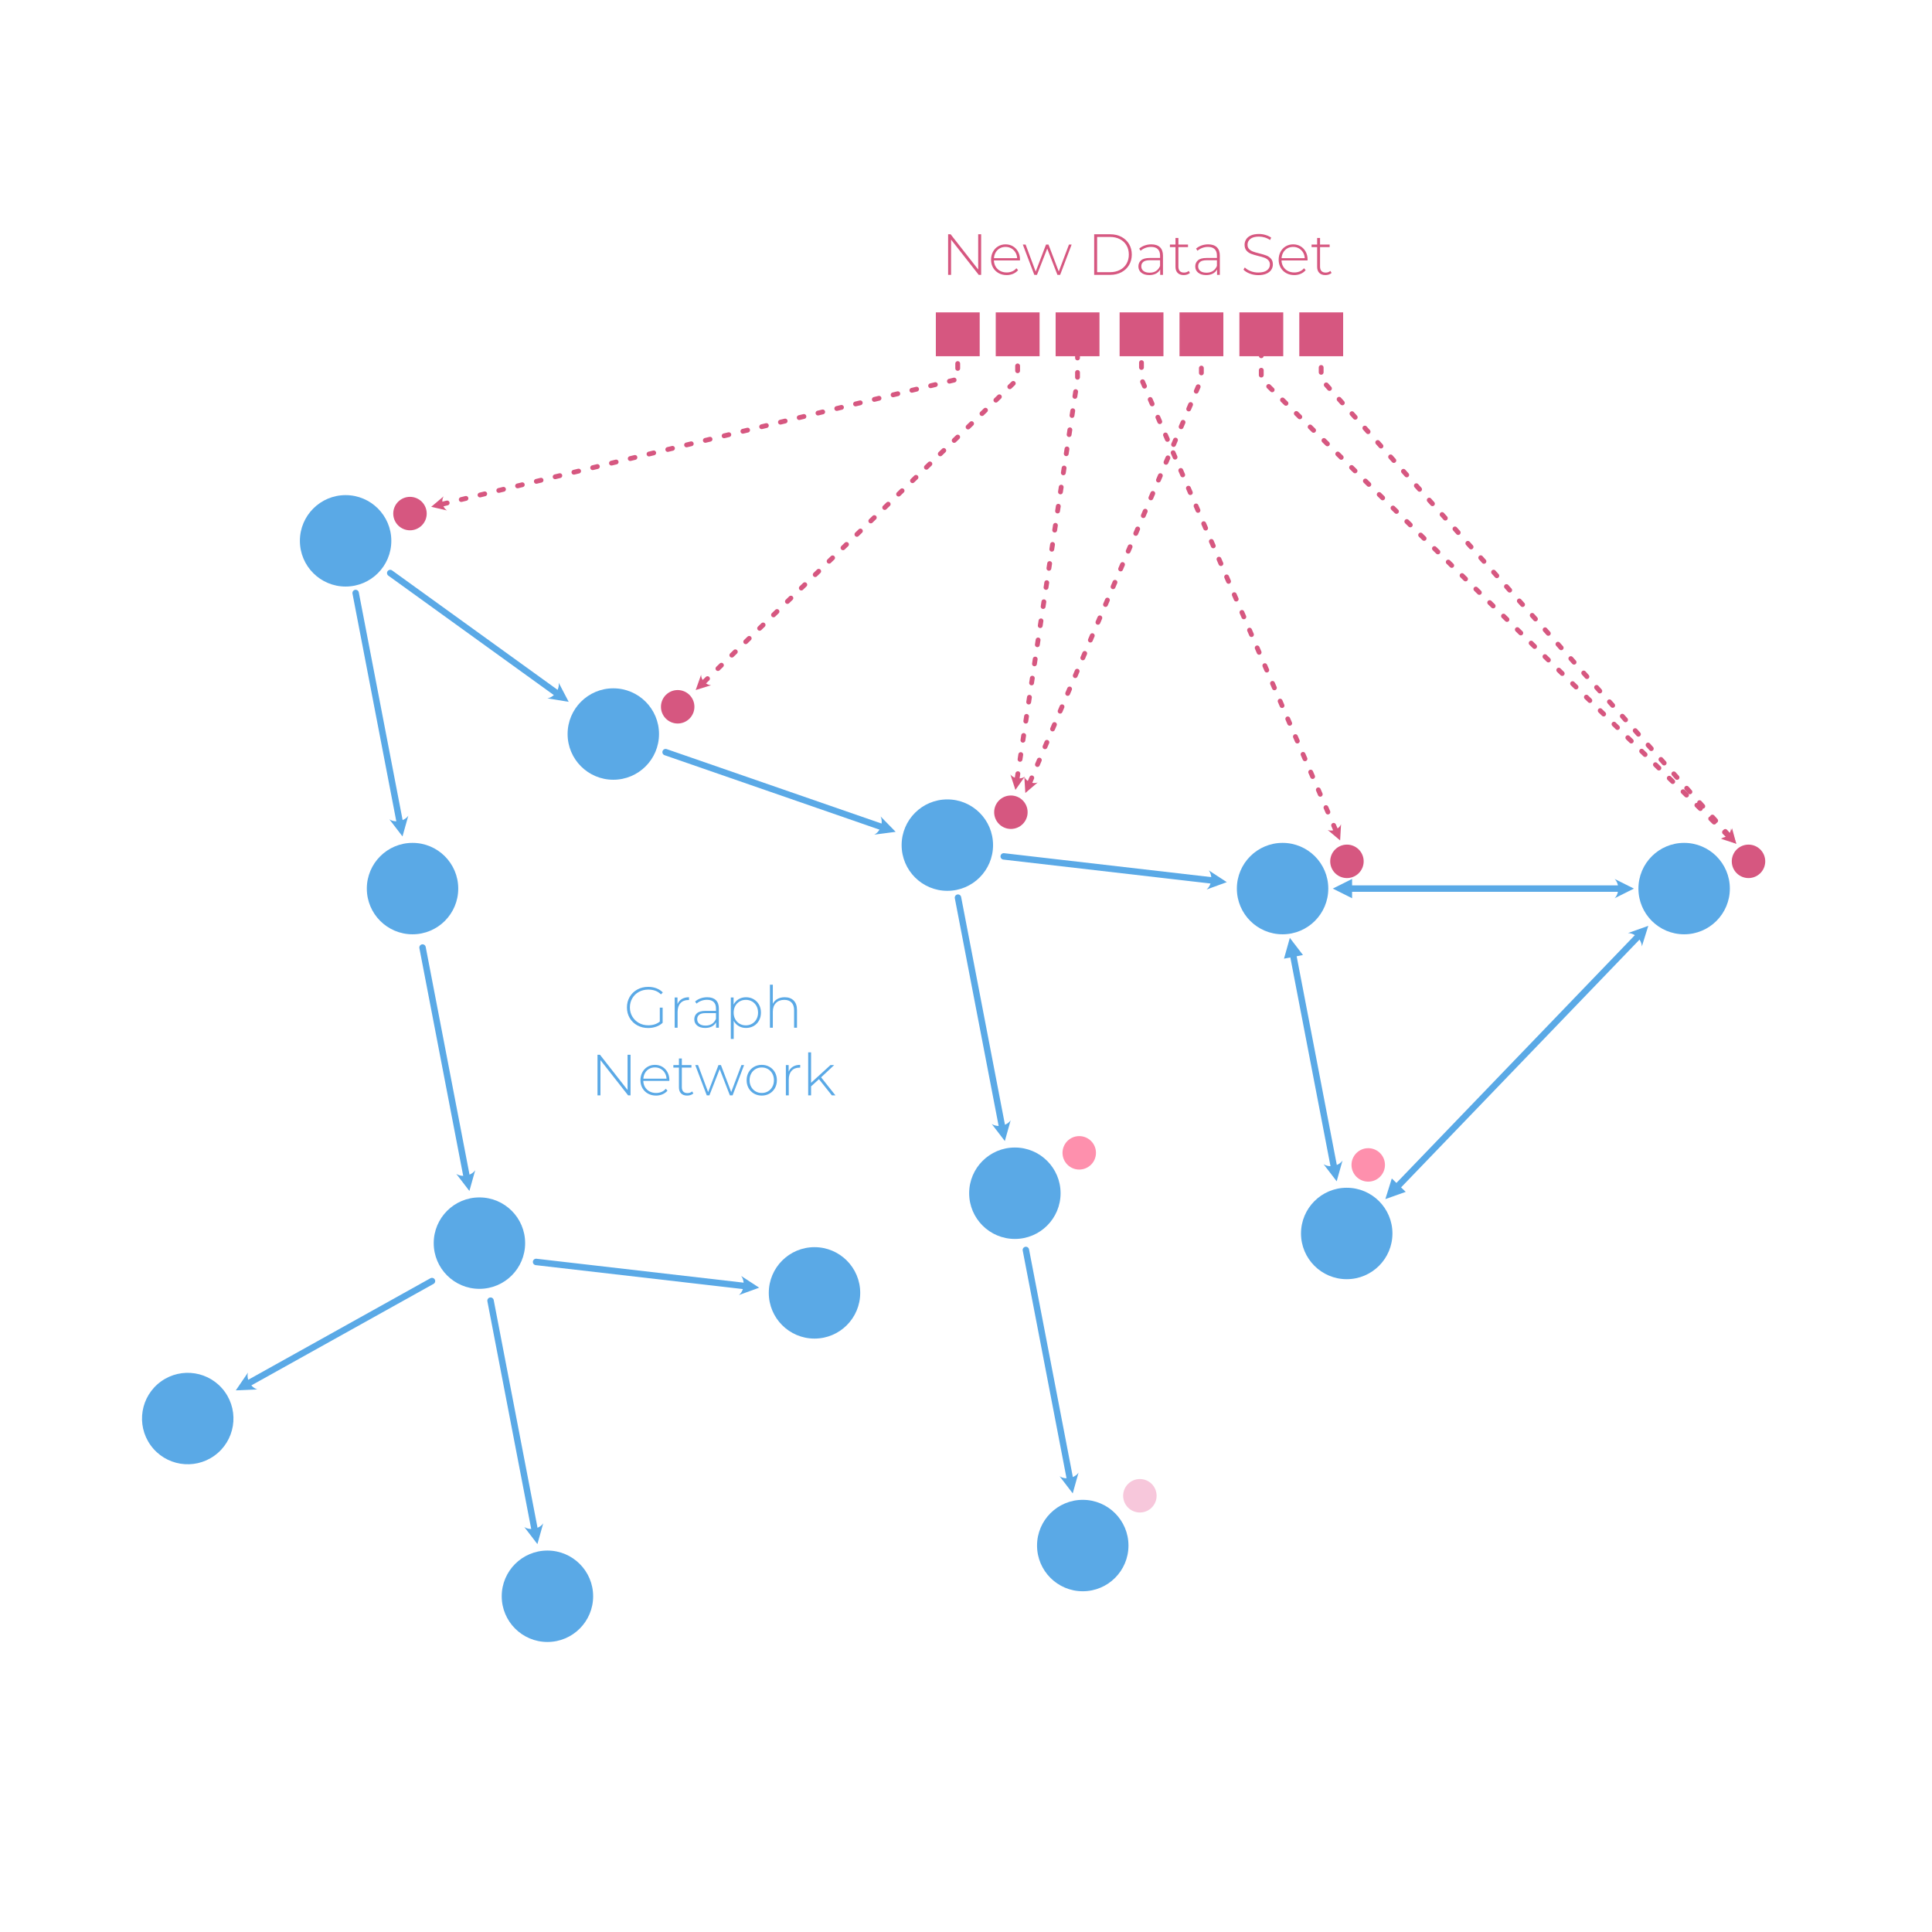 <?xml version="1.0" encoding="UTF-8" standalone="no"?>
<!DOCTYPE svg PUBLIC "-//W3C//DTD SVG 1.1//EN" "http://www.w3.org/Graphics/SVG/1.1/DTD/svg11.dtd">
<svg width="100%" height="100%" viewBox="0 0 600 600" version="1.1" xmlns="http://www.w3.org/2000/svg" xmlns:xlink="http://www.w3.org/1999/xlink" xml:space="preserve" xmlns:serif="http://www.serif.com/" style="fill-rule:evenodd;clip-rule:evenodd;stroke-linecap:round;stroke-linejoin:round;stroke-miterlimit:1.5;">
    <g id="New-Data-Set" serif:id="New Data Set">
        <g>
            <g>
                <path d="M137.759,154.153L133.915,157.4L138.819,158.526C137.46,157.698 136.93,155.511 137.759,154.153Z" style="fill:rgb(214,87,128);"/>
                <path d="M137.414,156.552C161.133,150.801 297.428,117.759 297.428,117.759L297.428,104.51" style="fill:none;stroke:rgb(214,87,128);stroke-width:1.5px;stroke-dasharray:1.5,4.5,0,0;"/>
            </g>
        </g>
        <g>
            <g>
                <path d="M217.73,209.556L216.056,214.3L220.856,212.793C219.265,212.765 217.702,211.146 217.73,209.556Z" style="fill:rgb(214,87,128);"/>
                <path d="M218.645,211.799C234.338,196.646 316.029,117.759 316.029,117.759L316.029,104.676" style="fill:none;stroke:rgb(214,87,128);stroke-width:1.5px;stroke-dasharray:1.5,4.5,0,0;"/>
            </g>
        </g>
        <g transform="matrix(1,-2.14389e-08,3.02537e-09,1,2.56494e-05,-1.5944e-05)">
            <g>
                <path d="M313.794,240.532L315.346,245.318L318.244,241.205C316.963,242.149 314.738,241.813 313.794,240.532Z" style="fill:rgb(214,87,128);"/>
                <path d="M315.884,241.758C319.004,221.122 334.631,117.759 334.631,117.759L334.631,104.343" style="fill:none;stroke:rgb(214,87,128);stroke-width:1.5px;stroke-dasharray:1.5,4.5,0,0;"/>
            </g>
        </g>
        <g transform="matrix(1,-2.14389e-08,3.02537e-09,1,-5.61169e-05,1.39577e-05)">
            <g>
                <path d="M412.339,257.757L416.186,261L416.472,255.977C415.884,257.455 413.817,258.345 412.339,257.757Z" style="fill:rgb(214,87,128);"/>
                <path d="M414.762,257.694C405.526,236.249 354.496,117.759 354.496,117.759L354.496,104.343" style="fill:none;stroke:rgb(214,87,128);stroke-width:1.5px;stroke-dasharray:1.5,4.5,0,0;"/>
            </g>
        </g>
        <g transform="matrix(1,-2.14389e-08,3.02537e-09,1,-7.48206e-06,-1.661e-05)">
            <g>
                <path d="M534.419,260.485L539.209,262.023L537.565,257.268C537.583,258.859 536.01,260.467 534.419,260.485Z" style="fill:rgb(214,87,128);"/>
                <path d="M536.636,259.505C517.004,240.306 391.699,117.759 391.699,117.759L391.699,104.319" style="fill:none;stroke:rgb(214,87,128);stroke-width:1.5px;stroke-dasharray:1.5,4.5,0,0;"/>
            </g>
        </g>
        <g transform="matrix(1,-2.14389e-08,3.02537e-09,1,0.001,-5.38929e-05)">
            <g>
                <path d="M318.116,241.245L318.425,246.267L322.257,243.007C320.782,243.602 318.711,242.721 318.116,241.245Z" style="fill:rgb(214,87,128);"/>
                <path d="M319.835,242.954C328.399,222.823 373.098,117.759 373.098,117.759L373.098,104.176" style="fill:none;stroke:rgb(214,87,128);stroke-width:1.5px;stroke-dasharray:1.5,4.5,0,0;"/>
            </g>
        </g>
        <g transform="matrix(1,-2.14389e-08,3.02537e-09,1,-0,-1.59928e-05)">
            <g>
                <path d="M534.533,260.166L539.209,262.023L537.889,257.168C537.799,258.756 536.122,260.256 534.533,260.166Z" style="fill:rgb(214,87,128);"/>
                <path d="M536.811,259.338C519.178,239.606 410.301,117.759 410.301,117.759L410.301,105.295" style="fill:none;stroke:rgb(214,87,128);stroke-width:1.5px;stroke-dasharray:1.5,4.5,0,0;"/>
            </g>
        </g>
        <g transform="matrix(1,0,0,1,162.345,-37.645)">
            <g>
                <g transform="matrix(1,0,0,1,129.904,123)">
                    <path d="M12.456,-12.6L12.456,0L11.7,0L3.114,-10.944L3.114,0L2.196,0L2.196,-12.6L2.97,-12.6L11.538,-1.656L11.538,-12.6L12.456,-12.6Z" style="fill:rgb(214,87,128);fill-rule:nonzero;"/>
                    <path d="M24.498,-4.482L16.416,-4.482C16.44,-3.75 16.626,-3.099 16.974,-2.529C17.322,-1.959 17.793,-1.518 18.387,-1.206C18.981,-0.894 19.65,-0.738 20.394,-0.738C21.006,-0.738 21.573,-0.849 22.095,-1.071C22.617,-1.293 23.052,-1.62 23.4,-2.052L23.922,-1.458C23.514,-0.966 23.001,-0.588 22.383,-0.324C21.765,-0.06 21.096,0.072 20.376,0.072C19.44,0.072 18.606,-0.132 17.874,-0.54C17.142,-0.948 16.569,-1.512 16.155,-2.232C15.741,-2.952 15.534,-3.774 15.534,-4.698C15.534,-5.61 15.729,-6.429 16.119,-7.155C16.509,-7.881 17.046,-8.448 17.73,-8.856C18.414,-9.264 19.182,-9.468 20.034,-9.468C20.886,-9.468 21.651,-9.267 22.329,-8.865C23.007,-8.463 23.541,-7.902 23.931,-7.182C24.321,-6.462 24.516,-5.646 24.516,-4.734L24.498,-4.482ZM20.034,-8.676C19.374,-8.676 18.78,-8.529 18.252,-8.235C17.724,-7.941 17.301,-7.527 16.983,-6.993C16.665,-6.459 16.482,-5.856 16.434,-5.184L23.634,-5.184C23.598,-5.856 23.418,-6.456 23.094,-6.984C22.77,-7.512 22.344,-7.926 21.816,-8.226C21.288,-8.526 20.694,-8.676 20.034,-8.676Z" style="fill:rgb(214,87,128);fill-rule:nonzero;"/>
                </g>
                <g transform="matrix(1,0,0,1,155.122,123)">
                    <path d="M15.336,-9.396L11.772,0L10.926,0L7.758,-8.154L4.572,0L3.744,0L0.18,-9.396L1.044,-9.396L4.176,-1.008L7.38,-9.396L8.154,-9.396L11.34,-1.026L14.508,-9.396L15.336,-9.396Z" style="fill:rgb(214,87,128);fill-rule:nonzero;"/>
                    <path d="M22.338,-12.6L27.324,-12.6C28.632,-12.6 29.793,-12.33 30.807,-11.79C31.821,-11.25 32.61,-10.503 33.174,-9.549C33.738,-8.595 34.02,-7.512 34.02,-6.3C34.02,-5.088 33.738,-4.005 33.174,-3.051C32.61,-2.097 31.821,-1.35 30.807,-0.81C29.793,-0.27 28.632,0 27.324,0L22.338,0L22.338,-12.6ZM27.252,-0.828C28.416,-0.828 29.442,-1.059 30.33,-1.521C31.218,-1.983 31.902,-2.628 32.382,-3.456C32.862,-4.284 33.102,-5.232 33.102,-6.3C33.102,-7.368 32.862,-8.316 32.382,-9.144C31.902,-9.972 31.218,-10.617 30.33,-11.079C29.442,-11.541 28.416,-11.772 27.252,-11.772L23.256,-11.772L23.256,-0.828L27.252,-0.828Z" style="fill:rgb(214,87,128);fill-rule:nonzero;"/>
                    <path d="M40.086,-9.468C41.25,-9.468 42.144,-9.171 42.768,-8.577C43.392,-7.983 43.704,-7.11 43.704,-5.958L43.704,0L42.84,0L42.84,-1.674C42.54,-1.122 42.102,-0.693 41.526,-0.387C40.95,-0.081 40.26,0.072 39.456,0.072C38.412,0.072 37.587,-0.174 36.981,-0.666C36.375,-1.158 36.072,-1.806 36.072,-2.61C36.072,-3.39 36.351,-4.023 36.909,-4.509C37.467,-4.995 38.358,-5.238 39.582,-5.238L42.804,-5.238L42.804,-5.994C42.804,-6.87 42.567,-7.536 42.093,-7.992C41.619,-8.448 40.926,-8.676 40.014,-8.676C39.39,-8.676 38.793,-8.568 38.223,-8.352C37.653,-8.136 37.17,-7.848 36.774,-7.488L36.324,-8.136C36.792,-8.556 37.356,-8.883 38.016,-9.117C38.676,-9.351 39.366,-9.468 40.086,-9.468ZM39.582,-0.666C40.362,-0.666 41.025,-0.846 41.571,-1.206C42.117,-1.566 42.528,-2.088 42.804,-2.772L42.804,-4.536L39.6,-4.536C38.676,-4.536 38.007,-4.368 37.593,-4.032C37.179,-3.696 36.972,-3.234 36.972,-2.646C36.972,-2.034 37.2,-1.551 37.656,-1.197C38.112,-0.843 38.754,-0.666 39.582,-0.666Z" style="fill:rgb(214,87,128);fill-rule:nonzero;"/>
                    <path d="M52.074,-0.594C51.846,-0.378 51.561,-0.213 51.219,-0.099C50.877,0.015 50.52,0.072 50.148,0.072C49.332,0.072 48.702,-0.153 48.258,-0.603C47.814,-1.053 47.592,-1.68 47.592,-2.484L47.592,-8.622L45.864,-8.622L45.864,-9.396L47.592,-9.396L47.592,-11.448L48.492,-11.448L48.492,-9.396L51.48,-9.396L51.48,-8.622L48.492,-8.622L48.492,-2.574C48.492,-1.962 48.639,-1.497 48.933,-1.179C49.227,-0.861 49.662,-0.702 50.238,-0.702C50.826,-0.702 51.312,-0.876 51.696,-1.224L52.074,-0.594Z" style="fill:rgb(214,87,128);fill-rule:nonzero;"/>
                    <path d="M57.744,-9.468C58.908,-9.468 59.802,-9.171 60.426,-8.577C61.05,-7.983 61.362,-7.11 61.362,-5.958L61.362,0L60.498,0L60.498,-1.674C60.198,-1.122 59.76,-0.693 59.184,-0.387C58.608,-0.081 57.918,0.072 57.114,0.072C56.07,0.072 55.245,-0.174 54.639,-0.666C54.033,-1.158 53.73,-1.806 53.73,-2.61C53.73,-3.39 54.009,-4.023 54.567,-4.509C55.125,-4.995 56.016,-5.238 57.24,-5.238L60.462,-5.238L60.462,-5.994C60.462,-6.87 60.225,-7.536 59.751,-7.992C59.277,-8.448 58.584,-8.676 57.672,-8.676C57.048,-8.676 56.451,-8.568 55.881,-8.352C55.311,-8.136 54.828,-7.848 54.432,-7.488L53.982,-8.136C54.45,-8.556 55.014,-8.883 55.674,-9.117C56.334,-9.351 57.024,-9.468 57.744,-9.468ZM57.24,-0.666C58.02,-0.666 58.683,-0.846 59.229,-1.206C59.775,-1.566 60.186,-2.088 60.462,-2.772L60.462,-4.536L57.258,-4.536C56.334,-4.536 55.665,-4.368 55.251,-4.032C54.837,-3.696 54.63,-3.234 54.63,-2.646C54.63,-2.034 54.858,-1.551 55.314,-1.197C55.77,-0.843 56.412,-0.666 57.24,-0.666Z" style="fill:rgb(214,87,128);fill-rule:nonzero;"/>
                    <path d="M73.296,0.09C72.372,0.09 71.493,-0.069 70.659,-0.387C69.825,-0.705 69.174,-1.116 68.706,-1.62L69.12,-2.304C69.564,-1.836 70.161,-1.455 70.911,-1.161C71.661,-0.867 72.45,-0.72 73.278,-0.72C74.478,-0.72 75.384,-0.948 75.996,-1.404C76.608,-1.86 76.914,-2.454 76.914,-3.186C76.914,-3.75 76.752,-4.2 76.428,-4.536C76.104,-4.872 75.702,-5.13 75.222,-5.31C74.742,-5.49 74.094,-5.676 73.278,-5.868C72.354,-6.096 71.613,-6.318 71.055,-6.534C70.497,-6.75 70.023,-7.083 69.633,-7.533C69.243,-7.983 69.048,-8.586 69.048,-9.342C69.048,-9.954 69.21,-10.515 69.534,-11.025C69.858,-11.535 70.353,-11.94 71.019,-12.24C71.685,-12.54 72.516,-12.69 73.512,-12.69C74.208,-12.69 74.892,-12.588 75.564,-12.384C76.236,-12.18 76.818,-11.904 77.31,-11.556L76.968,-10.818C76.464,-11.166 75.909,-11.43 75.303,-11.61C74.697,-11.79 74.1,-11.88 73.512,-11.88C72.348,-11.88 71.466,-11.646 70.866,-11.178C70.266,-10.71 69.966,-10.104 69.966,-9.36C69.966,-8.796 70.128,-8.346 70.452,-8.01C70.776,-7.674 71.178,-7.416 71.658,-7.236C72.138,-7.056 72.792,-6.864 73.62,-6.66C74.544,-6.432 75.282,-6.21 75.834,-5.994C76.386,-5.778 76.857,-5.451 77.247,-5.013C77.637,-4.575 77.832,-3.984 77.832,-3.24C77.832,-2.628 77.667,-2.07 77.337,-1.566C77.007,-1.062 76.5,-0.66 75.816,-0.36C75.132,-0.06 74.292,0.09 73.296,0.09Z" style="fill:rgb(214,87,128);fill-rule:nonzero;"/>
                    <path d="M88.596,-4.482L80.514,-4.482C80.538,-3.75 80.724,-3.099 81.072,-2.529C81.42,-1.959 81.891,-1.518 82.485,-1.206C83.079,-0.894 83.748,-0.738 84.492,-0.738C85.104,-0.738 85.671,-0.849 86.193,-1.071C86.715,-1.293 87.15,-1.62 87.498,-2.052L88.02,-1.458C87.612,-0.966 87.099,-0.588 86.481,-0.324C85.863,-0.06 85.194,0.072 84.474,0.072C83.538,0.072 82.704,-0.132 81.972,-0.54C81.24,-0.948 80.667,-1.512 80.253,-2.232C79.839,-2.952 79.632,-3.774 79.632,-4.698C79.632,-5.61 79.827,-6.429 80.217,-7.155C80.607,-7.881 81.144,-8.448 81.828,-8.856C82.512,-9.264 83.28,-9.468 84.132,-9.468C84.984,-9.468 85.749,-9.267 86.427,-8.865C87.105,-8.463 87.639,-7.902 88.029,-7.182C88.419,-6.462 88.614,-5.646 88.614,-4.734L88.596,-4.482ZM84.132,-8.676C83.472,-8.676 82.878,-8.529 82.35,-8.235C81.822,-7.941 81.399,-7.527 81.081,-6.993C80.763,-6.459 80.58,-5.856 80.532,-5.184L87.732,-5.184C87.696,-5.856 87.516,-6.456 87.192,-6.984C86.868,-7.512 86.442,-7.926 85.914,-8.226C85.386,-8.526 84.792,-8.676 84.132,-8.676Z" style="fill:rgb(214,87,128);fill-rule:nonzero;"/>
                    <path d="M96.066,-0.594C95.838,-0.378 95.553,-0.213 95.211,-0.099C94.869,0.015 94.512,0.072 94.14,0.072C93.324,0.072 92.694,-0.153 92.25,-0.603C91.806,-1.053 91.584,-1.68 91.584,-2.484L91.584,-8.622L89.856,-8.622L89.856,-9.396L91.584,-9.396L91.584,-11.448L92.484,-11.448L92.484,-9.396L95.472,-9.396L95.472,-8.622L92.484,-8.622L92.484,-2.574C92.484,-1.962 92.631,-1.497 92.925,-1.179C93.219,-0.861 93.654,-0.702 94.23,-0.702C94.818,-0.702 95.304,-0.876 95.688,-1.224L96.066,-0.594Z" style="fill:rgb(214,87,128);fill-rule:nonzero;"/>
                </g>
            </g>
        </g>
        <g transform="matrix(1,0,3.46945e-18,1,53.458,196.17)">
            <g>
                <g transform="matrix(1,0,0,1,140.254,123)">
                    <path d="M11.196,-6.246L12.078,-6.246L12.078,-1.53C11.526,-1.002 10.857,-0.6 10.071,-0.324C9.285,-0.048 8.454,0.09 7.578,0.09C6.33,0.09 5.205,-0.186 4.203,-0.738C3.201,-1.29 2.415,-2.052 1.845,-3.024C1.275,-3.996 0.99,-5.088 0.99,-6.3C0.99,-7.512 1.275,-8.604 1.845,-9.576C2.415,-10.548 3.201,-11.31 4.203,-11.862C5.205,-12.414 6.336,-12.69 7.596,-12.69C8.52,-12.69 9.369,-12.543 10.143,-12.249C10.917,-11.955 11.58,-11.526 12.132,-10.962L11.556,-10.35C11.028,-10.878 10.437,-11.259 9.783,-11.493C9.129,-11.727 8.406,-11.844 7.614,-11.844C6.534,-11.844 5.559,-11.604 4.689,-11.124C3.819,-10.644 3.138,-9.981 2.646,-9.135C2.154,-8.289 1.908,-7.344 1.908,-6.3C1.908,-5.268 2.157,-4.329 2.655,-3.483C3.153,-2.637 3.834,-1.971 4.698,-1.485C5.562,-0.999 6.534,-0.756 7.614,-0.756C9.054,-0.756 10.248,-1.14 11.196,-1.908L11.196,-6.246Z" style="fill:rgb(90,169,230);fill-rule:nonzero;"/>
                    <path d="M16.686,-7.344C16.974,-8.028 17.424,-8.553 18.036,-8.919C18.648,-9.285 19.392,-9.468 20.268,-9.468L20.268,-8.586L20.052,-8.604C19.008,-8.604 18.192,-8.277 17.604,-7.623C17.016,-6.969 16.722,-6.06 16.722,-4.896L16.722,0L15.822,0L15.822,-9.396L16.686,-9.396L16.686,-7.344Z" style="fill:rgb(90,169,230);fill-rule:nonzero;"/>
                </g>
                <g transform="matrix(1,0,0,1,161.098,123)">
                    <path d="M5.076,-9.468C6.24,-9.468 7.134,-9.171 7.758,-8.577C8.382,-7.983 8.694,-7.11 8.694,-5.958L8.694,0L7.83,0L7.83,-1.674C7.53,-1.122 7.092,-0.693 6.516,-0.387C5.94,-0.081 5.25,0.072 4.446,0.072C3.402,0.072 2.577,-0.174 1.971,-0.666C1.365,-1.158 1.062,-1.806 1.062,-2.61C1.062,-3.39 1.341,-4.023 1.899,-4.509C2.457,-4.995 3.348,-5.238 4.572,-5.238L7.794,-5.238L7.794,-5.994C7.794,-6.87 7.557,-7.536 7.083,-7.992C6.609,-8.448 5.916,-8.676 5.004,-8.676C4.38,-8.676 3.783,-8.568 3.213,-8.352C2.643,-8.136 2.16,-7.848 1.764,-7.488L1.314,-8.136C1.782,-8.556 2.346,-8.883 3.006,-9.117C3.666,-9.351 4.356,-9.468 5.076,-9.468ZM4.572,-0.666C5.352,-0.666 6.015,-0.846 6.561,-1.206C7.107,-1.566 7.518,-2.088 7.794,-2.772L7.794,-4.536L4.59,-4.536C3.666,-4.536 2.997,-4.368 2.583,-4.032C2.169,-3.696 1.962,-3.234 1.962,-2.646C1.962,-2.034 2.19,-1.551 2.646,-1.197C3.102,-0.843 3.744,-0.666 4.572,-0.666Z" style="fill:rgb(90,169,230);fill-rule:nonzero;"/>
                    <path d="M17.118,-9.468C17.994,-9.468 18.786,-9.264 19.494,-8.856C20.202,-8.448 20.757,-7.884 21.159,-7.164C21.561,-6.444 21.762,-5.622 21.762,-4.698C21.762,-3.774 21.561,-2.949 21.159,-2.223C20.757,-1.497 20.202,-0.933 19.494,-0.531C18.786,-0.129 17.994,0.072 17.118,0.072C16.29,0.072 15.54,-0.123 14.868,-0.513C14.196,-0.903 13.674,-1.446 13.302,-2.142L13.302,3.492L12.402,3.492L12.402,-9.396L13.266,-9.396L13.266,-7.182C13.638,-7.902 14.163,-8.463 14.841,-8.865C15.519,-9.267 16.278,-9.468 17.118,-9.468ZM17.064,-0.738C17.784,-0.738 18.432,-0.906 19.008,-1.242C19.584,-1.578 20.037,-2.046 20.367,-2.646C20.697,-3.246 20.862,-3.93 20.862,-4.698C20.862,-5.466 20.697,-6.15 20.367,-6.75C20.037,-7.35 19.584,-7.818 19.008,-8.154C18.432,-8.49 17.784,-8.658 17.064,-8.658C16.344,-8.658 15.699,-8.49 15.129,-8.154C14.559,-7.818 14.109,-7.35 13.779,-6.75C13.449,-6.15 13.284,-5.466 13.284,-4.698C13.284,-3.93 13.449,-3.246 13.779,-2.646C14.109,-2.046 14.559,-1.578 15.129,-1.242C15.699,-0.906 16.344,-0.738 17.064,-0.738Z" style="fill:rgb(90,169,230);fill-rule:nonzero;"/>
                    <path d="M29.142,-9.468C30.318,-9.468 31.248,-9.126 31.932,-8.442C32.616,-7.758 32.958,-6.774 32.958,-5.49L32.958,0L32.058,0L32.058,-5.418C32.058,-6.474 31.791,-7.278 31.257,-7.83C30.723,-8.382 29.976,-8.658 29.016,-8.658C27.912,-8.658 27.042,-8.328 26.406,-7.668C25.77,-7.008 25.452,-6.12 25.452,-5.004L25.452,0L24.552,0L24.552,-13.356L25.452,-13.356L25.452,-7.434C25.776,-8.082 26.256,-8.583 26.892,-8.937C27.528,-9.291 28.278,-9.468 29.142,-9.468Z" style="fill:rgb(90,169,230);fill-rule:nonzero;"/>
                </g>
            </g>
            <g>
                <g transform="matrix(1,0,0,1,129.904,144)">
                    <path d="M12.456,-12.6L12.456,0L11.7,0L3.114,-10.944L3.114,0L2.196,0L2.196,-12.6L2.97,-12.6L11.538,-1.656L11.538,-12.6L12.456,-12.6Z" style="fill:rgb(90,169,230);fill-rule:nonzero;"/>
                    <path d="M24.498,-4.482L16.416,-4.482C16.44,-3.75 16.626,-3.099 16.974,-2.529C17.322,-1.959 17.793,-1.518 18.387,-1.206C18.981,-0.894 19.65,-0.738 20.394,-0.738C21.006,-0.738 21.573,-0.849 22.095,-1.071C22.617,-1.293 23.052,-1.62 23.4,-2.052L23.922,-1.458C23.514,-0.966 23.001,-0.588 22.383,-0.324C21.765,-0.06 21.096,0.072 20.376,0.072C19.44,0.072 18.606,-0.132 17.874,-0.54C17.142,-0.948 16.569,-1.512 16.155,-2.232C15.741,-2.952 15.534,-3.774 15.534,-4.698C15.534,-5.61 15.729,-6.429 16.119,-7.155C16.509,-7.881 17.046,-8.448 17.73,-8.856C18.414,-9.264 19.182,-9.468 20.034,-9.468C20.886,-9.468 21.651,-9.267 22.329,-8.865C23.007,-8.463 23.541,-7.902 23.931,-7.182C24.321,-6.462 24.516,-5.646 24.516,-4.734L24.498,-4.482ZM20.034,-8.676C19.374,-8.676 18.78,-8.529 18.252,-8.235C17.724,-7.941 17.301,-7.527 16.983,-6.993C16.665,-6.459 16.482,-5.856 16.434,-5.184L23.634,-5.184C23.598,-5.856 23.418,-6.456 23.094,-6.984C22.77,-7.512 22.344,-7.926 21.816,-8.226C21.288,-8.526 20.694,-8.676 20.034,-8.676Z" style="fill:rgb(90,169,230);fill-rule:nonzero;"/>
                    <path d="M31.968,-0.594C31.74,-0.378 31.455,-0.213 31.113,-0.099C30.771,0.015 30.414,0.072 30.042,0.072C29.226,0.072 28.596,-0.153 28.152,-0.603C27.708,-1.053 27.486,-1.68 27.486,-2.484L27.486,-8.622L25.758,-8.622L25.758,-9.396L27.486,-9.396L27.486,-11.448L28.386,-11.448L28.386,-9.396L31.374,-9.396L31.374,-8.622L28.386,-8.622L28.386,-2.574C28.386,-1.962 28.533,-1.497 28.827,-1.179C29.121,-0.861 29.556,-0.702 30.132,-0.702C30.72,-0.702 31.206,-0.876 31.59,-1.224L31.968,-0.594Z" style="fill:rgb(90,169,230);fill-rule:nonzero;"/>
                </g>
                <g transform="matrix(1,0,0,1,162.286,144)">
                    <path d="M15.336,-9.396L11.772,0L10.926,0L7.758,-8.154L4.572,0L3.744,0L0.18,-9.396L1.044,-9.396L4.176,-1.008L7.38,-9.396L8.154,-9.396L11.34,-1.026L14.508,-9.396L15.336,-9.396Z" style="fill:rgb(90,169,230);fill-rule:nonzero;"/>
                    <path d="M20.826,0.072C19.938,0.072 19.137,-0.132 18.423,-0.54C17.709,-0.948 17.148,-1.515 16.74,-2.241C16.332,-2.967 16.128,-3.786 16.128,-4.698C16.128,-5.61 16.332,-6.429 16.74,-7.155C17.148,-7.881 17.709,-8.448 18.423,-8.856C19.137,-9.264 19.938,-9.468 20.826,-9.468C21.714,-9.468 22.515,-9.264 23.229,-8.856C23.943,-8.448 24.504,-7.881 24.912,-7.155C25.32,-6.429 25.524,-5.61 25.524,-4.698C25.524,-3.786 25.32,-2.967 24.912,-2.241C24.504,-1.515 23.943,-0.948 23.229,-0.54C22.515,-0.132 21.714,0.072 20.826,0.072ZM20.826,-0.738C21.546,-0.738 22.191,-0.906 22.761,-1.242C23.331,-1.578 23.781,-2.046 24.111,-2.646C24.441,-3.246 24.606,-3.93 24.606,-4.698C24.606,-5.466 24.441,-6.15 24.111,-6.75C23.781,-7.35 23.331,-7.818 22.761,-8.154C22.191,-8.49 21.546,-8.658 20.826,-8.658C20.106,-8.658 19.461,-8.49 18.891,-8.154C18.321,-7.818 17.871,-7.35 17.541,-6.75C17.211,-6.15 17.046,-5.466 17.046,-4.698C17.046,-3.93 17.211,-3.246 17.541,-2.646C17.871,-2.046 18.321,-1.578 18.891,-1.242C19.461,-0.906 20.106,-0.738 20.826,-0.738Z" style="fill:rgb(90,169,230);fill-rule:nonzero;"/>
                    <path d="M29.178,-7.344C29.466,-8.028 29.916,-8.553 30.528,-8.919C31.14,-9.285 31.884,-9.468 32.76,-9.468L32.76,-8.586L32.544,-8.604C31.5,-8.604 30.684,-8.277 30.096,-7.623C29.508,-6.969 29.214,-6.06 29.214,-4.896L29.214,0L28.314,0L28.314,-9.396L29.178,-9.396L29.178,-7.344Z" style="fill:rgb(90,169,230);fill-rule:nonzero;"/>
                    <path d="M38.592,-5.022L36.144,-2.79L36.144,0L35.244,0L35.244,-13.356L36.144,-13.356L36.144,-3.906L42.156,-9.396L43.308,-9.396L39.258,-5.598L43.704,0L42.588,0L38.592,-5.022Z" style="fill:rgb(90,169,230);fill-rule:nonzero;"/>
                </g>
            </g>
        </g>
        <g transform="matrix(1.432,0,0,1.432,-114.893,39.016)">
            <rect x="283.19" y="40.5" width="9.51" height="9.51" style="fill:rgb(214,87,128);"/>
        </g>
        <g transform="matrix(1.432,0,0,1.432,-96.292,39.016)">
            <rect x="283.19" y="40.5" width="9.51" height="9.51" style="fill:rgb(214,87,128);"/>
        </g>
        <g transform="matrix(1.432,0,0,1.432,-20.622,39.016)">
            <rect x="283.19" y="40.5" width="9.51" height="9.51" style="fill:rgb(214,87,128);"/>
        </g>
        <g transform="matrix(1.432,0,0,1.432,-57.825,39.016)">
            <rect x="283.19" y="40.5" width="9.51" height="9.51" style="fill:rgb(214,87,128);"/>
        </g>
        <g transform="matrix(1.432,0,0,1.432,-77.69,39.016)">
            <rect x="283.19" y="40.5" width="9.51" height="9.51" style="fill:rgb(214,87,128);"/>
        </g>
        <g transform="matrix(1.432,0,0,1.432,-2.02,39.016)">
            <rect x="283.19" y="40.5" width="9.51" height="9.51" style="fill:rgb(214,87,128);"/>
        </g>
        <g transform="matrix(1.432,0,0,1.432,-39.223,39.016)">
            <rect x="283.19" y="40.5" width="9.51" height="9.51" style="fill:rgb(214,87,128);"/>
        </g>
        <g transform="matrix(0.366,0,0,0.366,84.09,113.675)">
            <circle cx="118.119" cy="125.196" r="14.196" style="fill:rgb(214,87,128);"/>
        </g>
        <g transform="matrix(0.366,0,0,0.366,167.229,173.675)">
            <circle cx="118.119" cy="125.196" r="14.196" style="fill:rgb(214,87,128);"/>
        </g>
        <g transform="matrix(0.366,0,0,0.366,270.71,206.42)">
            <circle cx="118.119" cy="125.196" r="14.196" style="fill:rgb(214,87,128);"/>
        </g>
        <g transform="matrix(0.366,0,0,0.366,375.074,221.675)">
            <circle cx="118.119" cy="125.196" r="14.196" style="fill:rgb(214,87,128);"/>
        </g>
        <g transform="matrix(0.366,0,0,0.366,381.685,315.952)">
            <circle cx="118.119" cy="125.196" r="14.196" style="fill:rgb(254,144,173);"/>
        </g>
        <g transform="matrix(0.366,0,0,0.366,291.935,312.202)">
            <circle cx="118.119" cy="125.196" r="14.196" style="fill:rgb(254,144,173);"/>
        </g>
        <g transform="matrix(0.366,0,0,0.366,310.769,418.702)">
            <circle cx="118.119" cy="125.196" r="14.196" style="fill:rgb(247,199,219);"/>
        </g>
        <g transform="matrix(0.366,0,0,0.366,499.782,221.675)">
            <circle cx="118.119" cy="125.196" r="14.196" style="fill:rgb(214,87,128);"/>
        </g>
    </g>
    <g id="Skeleton">
        <g transform="matrix(1,0,0,1,-10.788,42.764)">
            <circle cx="118.119" cy="125.196" r="14.196" style="fill:rgb(90,169,230);"/>
        </g>
        <g transform="matrix(1,0,0,1,176.087,137.264)">
            <circle cx="118.119" cy="125.196" r="14.196" style="fill:rgb(90,169,230);"/>
        </g>
        <g transform="matrix(1,0,0,1,280.196,150.764)">
            <circle cx="118.119" cy="125.196" r="14.196" style="fill:rgb(90,169,230);"/>
        </g>
        <g transform="matrix(1,0,0,1,404.904,150.764)">
            <circle cx="118.119" cy="125.196" r="14.196" style="fill:rgb(90,169,230);"/>
        </g>
        <g transform="matrix(1,0,0,1,72.35,102.764)">
            <circle cx="118.119" cy="125.196" r="14.196" style="fill:rgb(90,169,230);"/>
        </g>
        <g transform="matrix(1,0,0,1,9.997,150.764)">
            <circle cx="118.119" cy="125.196" r="14.196" style="fill:rgb(90,169,230);"/>
        </g>
        <g transform="matrix(1,0,0,1,30.772,260.87)">
            <circle cx="118.119" cy="125.196" r="14.196" style="fill:rgb(90,169,230);"/>
        </g>
        <g transform="matrix(1,0,0,1,197.058,245.372)">
            <circle cx="118.119" cy="125.196" r="14.196" style="fill:rgb(90,169,230);"/>
        </g>
        <g transform="matrix(1,0,0,1,218.141,354.788)">
            <circle cx="118.119" cy="125.196" r="14.196" style="fill:rgb(90,169,230);"/>
        </g>
        <g transform="matrix(1,0,0,1,134.831,276.318)">
            <circle cx="118.119" cy="125.196" r="14.196" style="fill:rgb(90,169,230);"/>
        </g>
        <g transform="matrix(-0.812,0.584,-0.584,-0.812,227.329,473.22)">
            <circle cx="118.119" cy="125.196" r="14.196" style="fill:rgb(90,169,230);"/>
        </g>
        <g transform="matrix(1,0,0,1,51.891,370.538)">
            <circle cx="118.119" cy="125.196" r="14.196" style="fill:rgb(90,169,230);"/>
        </g>
        <g transform="matrix(1,0,0,1,300.118,257.87)">
            <circle cx="118.119" cy="125.196" r="14.196" style="fill:rgb(90,169,230);"/>
        </g>
        <g>
            <g>
                <path d="M126.81,253.301L124.998,259.76L120.918,254.435C122.675,255.625 125.621,255.058 126.81,253.301Z" style="fill:rgb(90,169,230);"/>
                <path d="M110.449,184.16C110.449,184.16 120.909,238.515 124.091,255.047" style="fill:none;stroke:rgb(90,169,230);stroke-width:2px;"/>
            </g>
        </g>
        <g>
            <g>
                <path d="M147.586,363.407L145.774,369.866L141.694,364.541C143.45,365.73 146.396,365.163 147.586,363.407Z" style="fill:rgb(90,169,230);"/>
                <path d="M131.224,294.266C131.224,294.266 141.685,348.62 144.867,365.152" style="fill:none;stroke:rgb(90,169,230);stroke-width:2px;"/>
            </g>
        </g>
        <g>
            <g>
                <path d="M313.872,347.909L312.06,354.368L307.98,349.043C309.736,350.232 312.682,349.665 313.872,347.909Z" style="fill:rgb(90,169,230);"/>
                <path d="M297.51,278.768C297.51,278.768 307.971,333.122 311.152,349.654" style="fill:none;stroke:rgb(90,169,230);stroke-width:2px;"/>
            </g>
        </g>
        <g>
            <g>
                <path d="M334.955,457.326L333.143,463.784L329.063,458.459C330.819,459.649 333.765,459.082 334.955,457.326Z" style="fill:rgb(90,169,230);"/>
                <path d="M318.594,388.184C318.594,388.184 329.054,442.539 332.236,459.071" style="fill:none;stroke:rgb(90,169,230);stroke-width:2px;"/>
            </g>
        </g>
        <g>
            <g>
                <path d="M168.705,473.076L166.893,479.534L162.813,474.209C164.569,475.399 167.515,474.832 168.705,473.076Z" style="fill:rgb(90,169,230);"/>
                <path d="M152.344,403.934C152.344,403.934 162.804,458.289 165.986,474.821" style="fill:none;stroke:rgb(90,169,230);stroke-width:2px;"/>
            </g>
        </g>
        <g>
            <g>
                <path d="M404.65,296.591L400.571,291.266L398.758,297.725L404.65,296.591Z" style="fill:rgb(90,169,230);"/>
                <path d="M416.932,360.407L415.12,366.866L411.04,361.541C412.796,362.73 415.742,362.163 416.932,360.407Z" style="fill:rgb(90,169,230);"/>
                <path d="M401.478,295.979C404.089,309.546 411.602,348.585 414.213,362.152" style="fill:none;stroke:rgb(90,169,230);stroke-width:2px;"/>
            </g>
        </g>
        <g>
            <g>
                <path d="M169.992,216.882L176.613,217.96L173.503,212.016C173.842,214.111 172.086,216.543 169.992,216.882Z" style="fill:rgb(90,169,230);"/>
                <path d="M172.721,215.151C160.11,206.05 121.188,177.96 121.188,177.96" style="fill:none;stroke:rgb(90,169,230);stroke-width:2px;"/>
            </g>
        </g>
        <g>
            <g>
                <path d="M273.467,253.537L278.155,258.335L271.503,259.206C273.412,258.28 274.394,255.445 273.467,253.537Z" style="fill:rgb(90,169,230);"/>
                <path d="M206.708,233.585C206.708,233.585 257.899,251.319 273.619,256.764" style="fill:none;stroke:rgb(90,169,230);stroke-width:2px;"/>
            </g>
        </g>
        <g>
            <g>
                <path d="M375.379,270.292L380.995,273.96L374.691,276.252C376.353,274.934 376.697,271.954 375.379,270.292Z" style="fill:rgb(90,169,230);"/>
                <path d="M311.713,265.96C311.713,265.96 360.567,271.601 376.227,273.41" style="fill:none;stroke:rgb(90,169,230);stroke-width:2px;"/>
            </g>
        </g>
        <g>
            <g>
                <path d="M230.152,396.238L235.768,399.907L229.464,402.199C231.126,400.881 231.47,397.9 230.152,396.238Z" style="fill:rgb(90,169,230);"/>
                <path d="M166.486,391.907C166.486,391.907 215.34,397.548 231,399.356" style="fill:none;stroke:rgb(90,169,230);stroke-width:2px;"/>
            </g>
        </g>
        <g transform="matrix(1,0,0,1,-0,0)">
            <g>
                <path d="M79.932,431.493L73.231,431.793L77.012,426.252C76.431,428.292 77.892,430.913 79.932,431.493Z" style="fill:rgb(90,169,230);"/>
                <path d="M134.154,397.846C134.154,397.846 91.194,421.784 77.424,429.456" style="fill:none;stroke:rgb(90,169,230);stroke-width:2px;"/>
            </g>
        </g>
        <g transform="matrix(1,0,0,1,-0.001,0)">
            <g>
                <path d="M419.904,272.96L413.904,275.96L419.904,278.96L419.904,272.96Z" style="fill:rgb(90,169,230);"/>
                <path d="M501.435,272.96L507.435,275.96L501.435,278.96C502.935,277.46 502.935,274.46 501.435,272.96Z" style="fill:rgb(90,169,230);"/>
                <path d="M418.704,275.96L502.635,275.96" style="fill:none;stroke:rgb(90,169,230);stroke-width:2px;"/>
            </g>
        </g>
        <g>
            <g>
                <path d="M432.233,365.985L430.235,372.389L436.557,370.146L432.233,365.985Z" style="fill:rgb(90,169,230);"/>
                <path d="M505.567,289.775L511.889,287.532L509.89,293.935C509.849,291.814 507.688,289.734 505.567,289.775Z" style="fill:rgb(90,169,230);"/>
                <path d="M433.563,368.93C446.764,355.211 495.36,304.709 508.56,290.99" style="fill:none;stroke:rgb(90,169,230);stroke-width:2px;"/>
            </g>
        </g>
    </g>
</svg>

